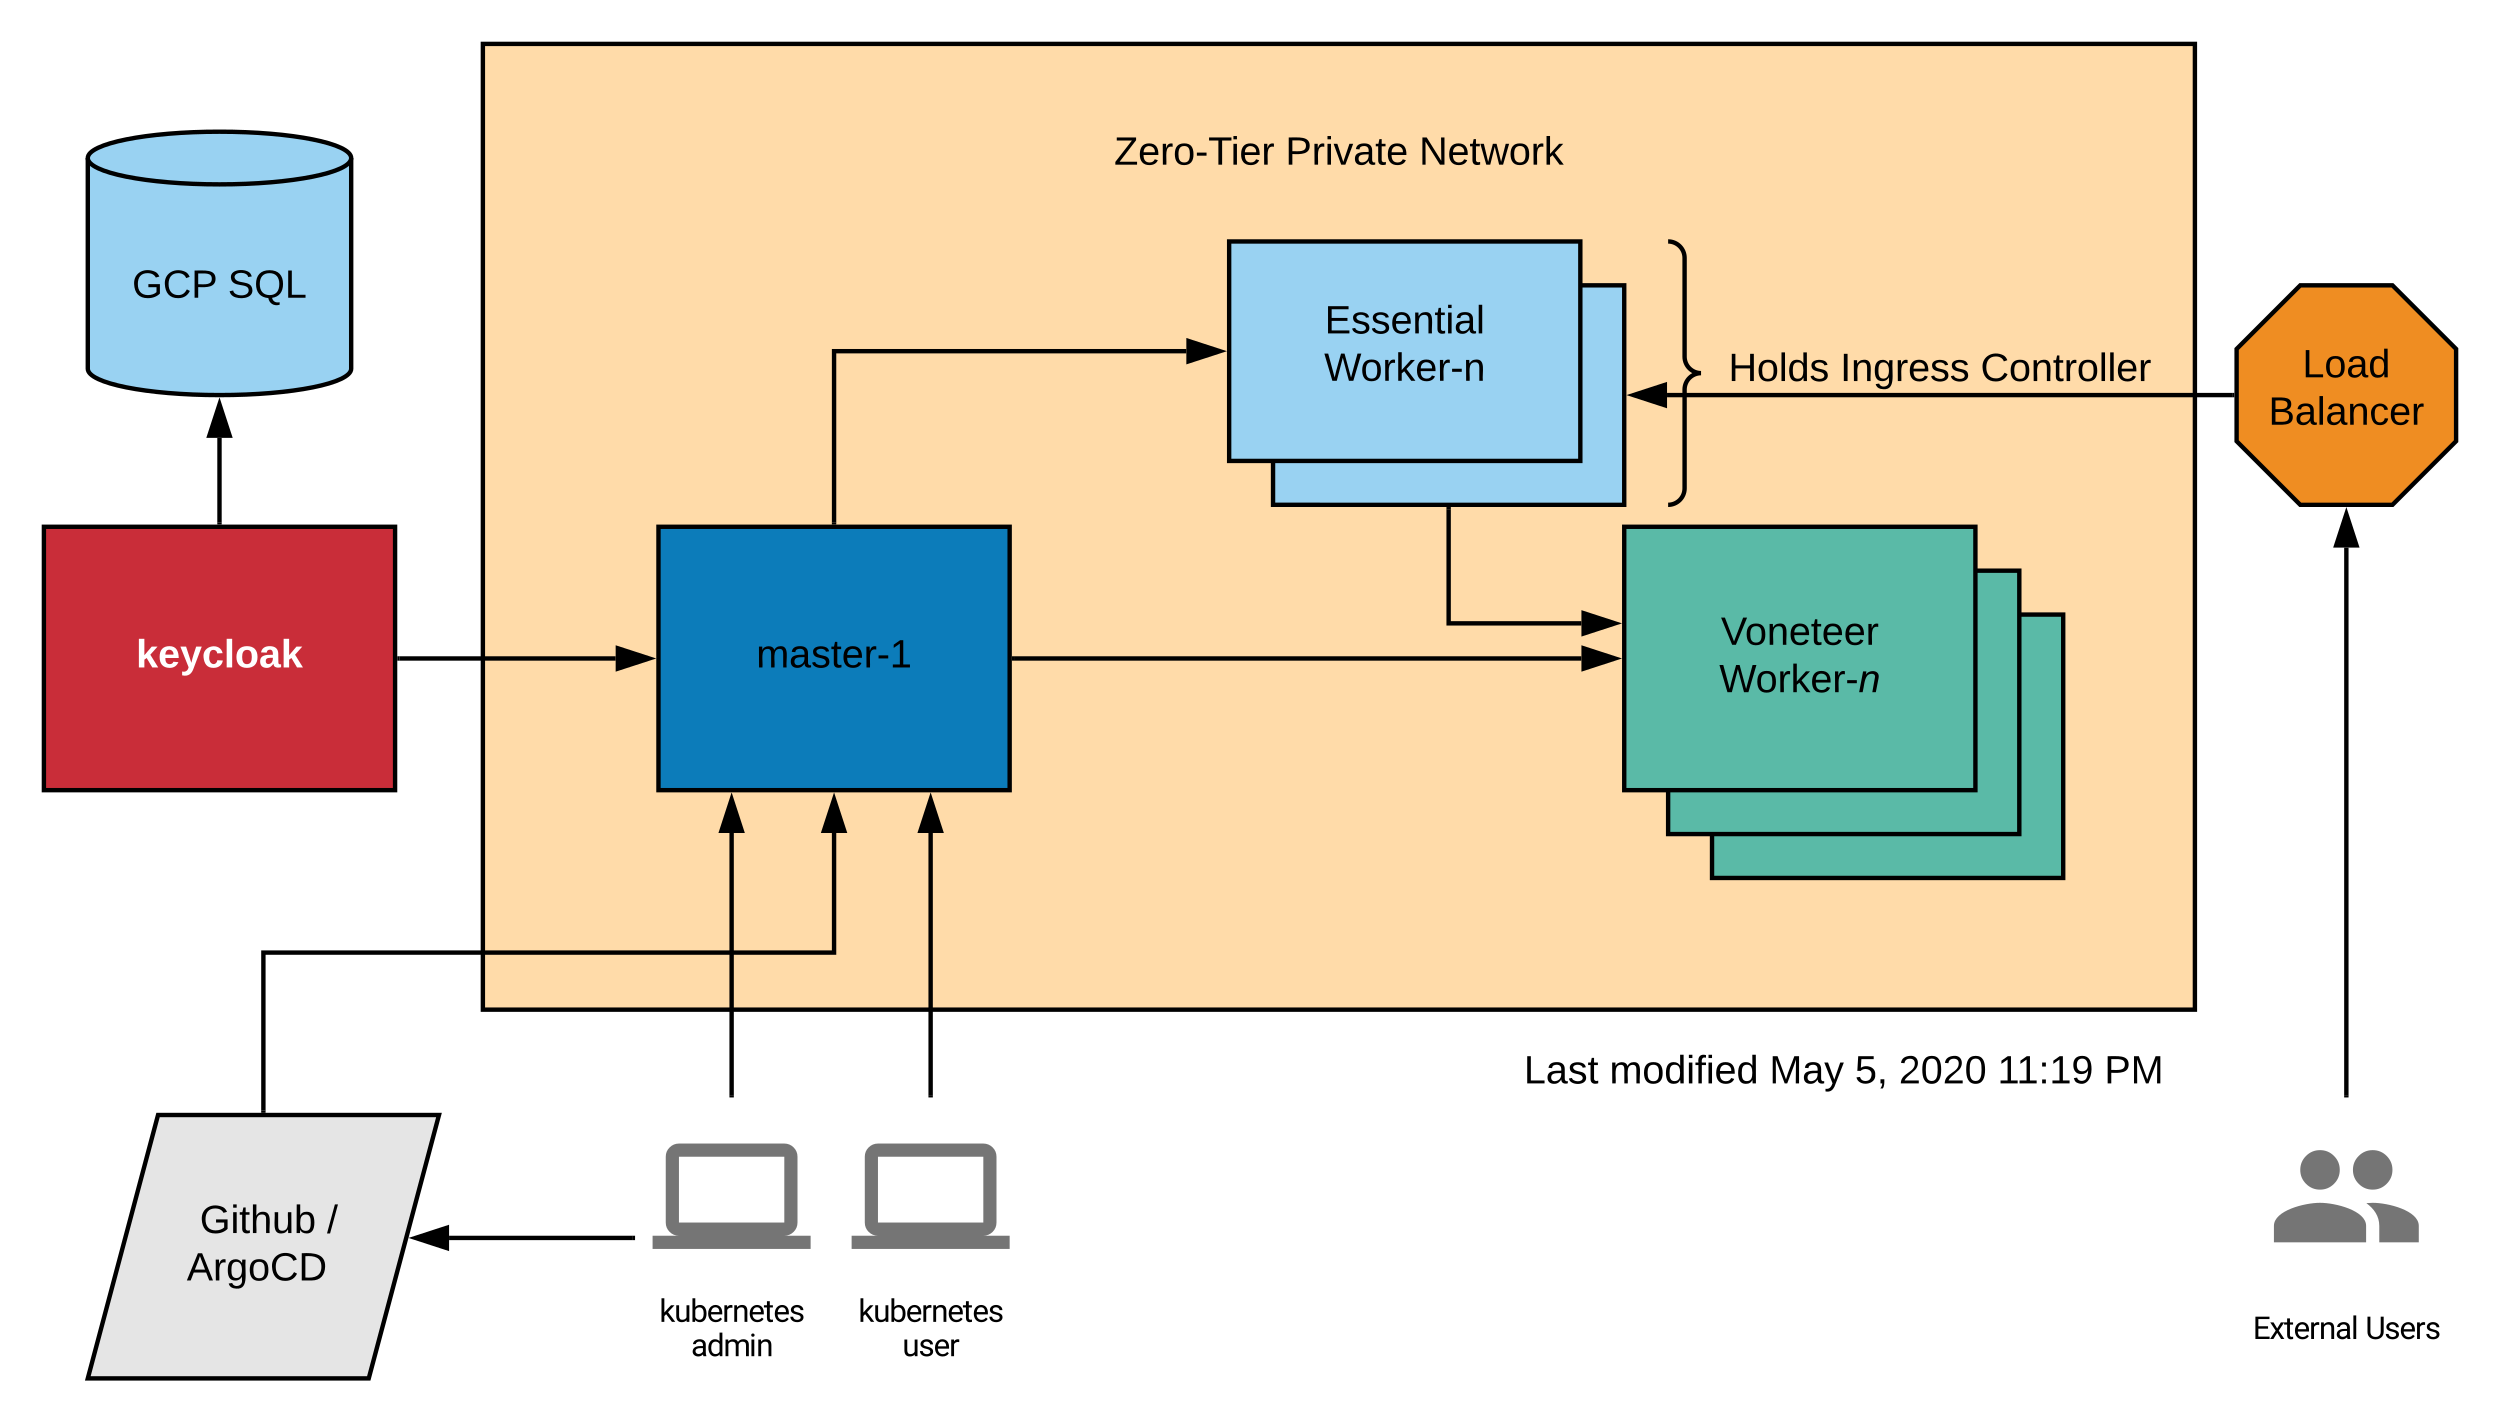 <svg xmlns="http://www.w3.org/2000/svg" xmlns:xlink="http://www.w3.org/1999/xlink" xmlns:lucid="lucid" width="1139" height="648"><g transform="translate(-340 -40)" lucid:page-tab-id="0_0"><path d="M0 0h1760v1360H0z" fill="#fff"/><path d="M560 60h780v440H560z" stroke="#000" stroke-width="2" fill="#ffdba9"/><path d="M1120 320h160v120h-160z" stroke="#000" stroke-width="2" fill="#5abaa7"/><use xlink:href="#a" transform="matrix(1,0,0,1,1125,325) translate(40.1 59.087)"/><path d="M640 280h160v120H640z" stroke="#000" stroke-width="2" fill="#0c7cba"/><use xlink:href="#b" transform="matrix(1,0,0,1,645,285) translate(39.575 59.087)"/><path d="M1100 300h160v120h-160z" stroke="#000" stroke-width="2" fill="#5abaa7"/><use xlink:href="#a" transform="matrix(1,0,0,1,1105,305) translate(40.1 59.087)"/><path d="M1080 280h160v120h-160z" stroke="#000" stroke-width="2" fill="#5abaa7"/><use xlink:href="#c" transform="matrix(1,0,0,1,1085,285) translate(39.025 48.775)"/><use xlink:href="#d" transform="matrix(1,0,0,1,1085,285) translate(38.275 70.375)"/><path d="M560 80h780v60H560z" stroke="#000" stroke-opacity="0" stroke-width="2" fill="#fff" fill-opacity="0"/><use xlink:href="#e" transform="matrix(1,0,0,1,565,85) translate(282.6 30.025)"/><use xlink:href="#f" transform="matrix(1,0,0,1,565,85) translate(360.65 30.025)"/><use xlink:href="#g" transform="matrix(1,0,0,1,565,85) translate(421.55 30.025)"/><path d="M500 208c0 6.63-26.86 12-60 12s-60-5.37-60-12v-96c0-6.63 26.86-12 60-12s60 5.37 60 12z" stroke="#000" stroke-width="2" fill="#99d2f2"/><path d="M500 112c0 6.63-26.86 12-60 12s-60-5.37-60-12" stroke="#000" stroke-width="2" fill="none"/><use xlink:href="#h" transform="matrix(1,0,0,1,385,129) translate(15.2 46.65)"/><use xlink:href="#i" transform="matrix(1,0,0,1,385,129) translate(58.8 46.65)"/><path d="M360 280h160v120H360z" stroke="#000" stroke-width="2" fill="#c92d39"/><use xlink:href="#j" transform="matrix(1,0,0,1,365,285) translate(37.025 59.087)"/><path d="M522 340h98.5" stroke="#000" stroke-width="2" fill="none"/><path d="M522.03 341H521v-2h1.03z"/><path d="M635.76 340l-14.26 4.64v-9.28z" stroke="#000" stroke-width="2"/><path d="M440 278v-38.5" stroke="#000" stroke-width="2" fill="none"/><path d="M441 279h-2v-1.03h2z"/><path d="M440 224.24l4.64 14.26h-9.28z" stroke="#000" stroke-width="2"/><g filter="url(#k)"><path d="M720 542c0-1.1.9-2 2-2h84c1.1 0 2 .9 2 2v124c0 1.1-.9 2-2 2h-84c-1.1 0-2-.9-2-2z" fill="#fff"/><path d="M788 602c1.65 0 3.07-.6 4.25-1.76 1.17-1.17 1.75-2.58 1.75-4.24v-30c0-1.66-.58-3.07-1.75-4.24-1.18-1.17-2.6-1.76-4.25-1.76h-48c-1.65 0-3.07.6-4.25 1.76-1.17 1.17-1.75 2.58-1.75 4.24v30c0 1.66.58 3.07 1.75 4.24 1.18 1.17 2.6 1.76 4.25 1.76h-12v6h72v-6zm-48-36h48v30h-48z" fill="#757575"/><use xlink:href="#l" transform="matrix(1,0,0,1,720,621) translate(11.059 20.245)"/><use xlink:href="#m" transform="matrix(1,0,0,1,720,621) translate(31.099 35.87)"/></g><path d="M764 539V419.5" stroke="#000" stroke-width="2" fill="none"/><path d="M765 540h-2v-1.03h2z"/><path d="M764 404.24l4.64 14.26h-9.28z" stroke="#000" stroke-width="2"/><path d="M802 340h258.5" stroke="#000" stroke-width="2" fill="none"/><path d="M802.03 341H801v-2h1.03z"/><path d="M1075.76 340l-14.26 4.64v-9.28z" stroke="#000" stroke-width="2"/><path d="M1359 199l29-29h42l29 29v42l-29 29h-42l-29-29z" stroke="#000" stroke-width="2" fill="#ef8d22"/><use xlink:href="#n" transform="matrix(1,0,0,1,1364,175) translate(25 36.9)"/><use xlink:href="#o" transform="matrix(1,0,0,1,1364,175) translate(9.55 58.5)"/><path d="M1357 220h-257.5" stroke="#000" stroke-width="2" fill="none"/><path d="M1358 221h-1.03v-2h1.03z"/><path d="M1084.24 220l14.26-4.64v9.28z" stroke="#000" stroke-width="2"/><path d="M920 170h160v100H920z" stroke="#000" stroke-width="2" fill="#99d2f2"/><use xlink:href="#p" transform="matrix(1,0,0,1,925,175) translate(38.55 36.9)"/><use xlink:href="#q" transform="matrix(1,0,0,1,925,175) translate(38.275 58.5)"/><path d="M900 150h160v100H900z" stroke="#000" stroke-width="2" fill="#99d2f2"/><use xlink:href="#p" transform="matrix(1,0,0,1,905,155) translate(38.55 36.9)"/><use xlink:href="#q" transform="matrix(1,0,0,1,905,155) translate(38.275 58.5)"/><path d="M720 278v-78h160.5" stroke="#000" stroke-width="2" fill="none"/><path d="M721 279h-2v-1.03h2z"/><path d="M895.76 200l-14.26 4.64v-9.28z" stroke="#000" stroke-width="2"/><path d="M1000 272v52h60.5" stroke="#000" stroke-width="2" fill="none"/><path d="M1001 272.03h-2V271h2z"/><path d="M1075.76 324l-14.26 4.64v-9.28z" stroke="#000" stroke-width="2"/><path d="M1409 539V289.5" stroke="#000" stroke-width="2" fill="none"/><path d="M1410 540h-2v-1.03h2z"/><path d="M1409 274.24l4.64 14.26h-9.28z" stroke="#000" stroke-width="2"/><g filter="url(#k)"><path d="M1365 542c0-1.1.9-2 2-2h84c1.1 0 2 .9 2 2v124c0 1.1-.9 2-2 2h-84c-1.1 0-2-.9-2-2z" fill="#fff"/><path d="M1421 581c2.5 0 4.6-.88 6.36-2.64 1.76-1.75 2.64-3.87 2.64-6.36 0-2.5-.88-4.6-2.64-6.36-1.75-1.76-3.87-2.64-6.36-2.64-2.5 0-4.6.88-6.36 2.64-1.76 1.75-2.64 3.87-2.64 6.36 0 2.5.88 4.6 2.64 6.36 1.75 1.76 3.87 2.64 6.36 2.64zm-24 0c2.5 0 4.6-.88 6.36-2.64 1.76-1.75 2.64-3.87 2.64-6.36 0-2.5-.88-4.6-2.64-6.36-1.75-1.76-3.87-2.64-6.36-2.64-2.5 0-4.6.88-6.36 2.64-1.76 1.75-2.64 3.87-2.64 6.36 0 2.5.88 4.6 2.64 6.36 1.75 1.76 3.87 2.64 6.36 2.64zm0 6c-7 0-21 3.5-21 10.5v7.5h42v-7.5c0-7-14-10.5-21-10.5zm24 0c-.87 0-1.86.06-2.9.15 3.47 2.52 5.9 5.9 5.9 10.35v7.5h18v-7.5c0-7-14-10.5-21-10.5zm0 0" fill="#757575"/><use xlink:href="#r" transform="matrix(1,0,0,1,1365,621) translate(1.381 28.058)"/><use xlink:href="#s" transform="matrix(1,0,0,1,1365,621) translate(52.646 28.058)"/></g><path d="M1100 150h280v120h-280z" fill="none"/><path d="M1100 270c4.14 0 7.5-3.36 7.5-7.5v-45c0-4.14 3.36-7.5 7.5-7.5-4.14 0-7.5-3.36-7.5-7.5v-45c0-4.14-3.36-7.5-7.5-7.5" stroke="#000" stroke-width="2" fill="none"/><use xlink:href="#t" transform="matrix(1,0,0,1,1127.5,155) translate(0 58.6)"/><use xlink:href="#u" transform="matrix(1,0,0,1,1127.5,155) translate(50.9 58.6)"/><use xlink:href="#v" transform="matrix(1,0,0,1,1127.5,155) translate(114.85 58.6)"/><g filter="url(#k)"><path d="M629.33 542c0-1.1.9-2 2-2h84c1.1 0 2 .9 2 2v124c0 1.1-.9 2-2 2h-84c-1.1 0-2-.9-2-2z" fill="#fff"/><path d="M697.33 602c1.66 0 3.08-.6 4.25-1.76 1.17-1.17 1.76-2.58 1.76-4.24v-30c0-1.66-.6-3.07-1.76-4.24-1.17-1.17-2.6-1.76-4.25-1.76h-48c-1.65 0-3.07.6-4.24 1.76-1.2 1.17-1.77 2.58-1.77 4.24v30c0 1.66.58 3.07 1.76 4.24 1.16 1.17 2.58 1.76 4.24 1.76h-12v6h72v-6zm-48-36h48v30h-48z" fill="#757575"/><use xlink:href="#l" transform="matrix(1,0,0,1,629.333,621) translate(11.059 20.245)"/><use xlink:href="#w" transform="matrix(1,0,0,1,629.333,621) translate(25.474 35.87)"/></g><path d="M673.33 539V419.5" stroke="#000" stroke-width="2" fill="none"/><path d="M674.33 540h-2v-1.03h2z"/><path d="M673.33 404.24l4.64 14.26h-9.27z" stroke="#000" stroke-width="2"/><path d="M412 548h128l-32 120H380z" stroke="#000" stroke-width="2" fill="#e5e5e5"/><use xlink:href="#x" transform="matrix(1,0,0,1,385,553) translate(46.03 48.775)"/><use xlink:href="#y" transform="matrix(1,0,0,1,385,553) translate(103.98 48.775)"/><use xlink:href="#z" transform="matrix(1,0,0,1,385,553) translate(40.08 70.375)"/><path d="M628.33 604H544.6" stroke="#000" stroke-width="2" fill="none"/><path d="M629.33 605h-1.02v-2h1.03z"/><path d="M529.34 604l14.26-4.64v9.28z" stroke="#000" stroke-width="2"/><path d="M460 546v-72h260v-54.5" stroke="#000" stroke-width="2" fill="none"/><path d="M461 547h-2v-1.03h2z"/><path d="M720 404.24l4.64 14.26h-9.28z" stroke="#000" stroke-width="2"/><path d="M1020 500h320v60h-320z" fill="none"/><g><use xlink:href="#A" transform="matrix(1,0,0,1,1025,505) translate(9.3 28.6)"/><use xlink:href="#B" transform="matrix(1,0,0,1,1025,505) translate(48.3 28.6)"/><use xlink:href="#C" transform="matrix(1,0,0,1,1025,505) translate(121.15 28.6)"/><use xlink:href="#D" transform="matrix(1,0,0,1,1025,505) translate(160.1 28.6)"/><use xlink:href="#E" transform="matrix(1,0,0,1,1025,505) translate(180.1 28.6)"/><use xlink:href="#F" transform="matrix(1,0,0,1,1025,505) translate(225.1 28.6)"/><use xlink:href="#G" transform="matrix(1,0,0,1,1025,505) translate(273.75 28.6)"/></g><defs><path d="M206 0h-36l-40-164L89 0H53L-1-190h32L70-26l43-164h34l41 164 42-164h31" id="H"/><path d="M100-194c62-1 85 37 85 99 1 63-27 99-86 99S16-35 15-95c0-66 28-99 85-99zM99-20c44 1 53-31 53-75 0-43-8-75-51-75s-53 32-53 75 10 74 51 75" id="I"/><path d="M114-163C36-179 61-72 57 0H25l-1-190h30c1 12-1 29 2 39 6-27 23-49 58-41v29" id="J"/><path d="M143 0L79-87 56-68V0H24v-261h32v163l83-92h37l-77 82L181 0h-38" id="K"/><path d="M100-194c63 0 86 42 84 106H49c0 40 14 67 53 68 26 1 43-12 49-29l28 8c-11 28-37 45-77 45C44 4 14-33 15-96c1-61 26-98 85-98zm52 81c6-60-76-77-97-28-3 7-6 17-6 28h103" id="L"/><path d="M16-82v-28h88v28H16" id="M"/><path d="M67-158c22-48 132-52 116 29L158 0h-32l25-140c3-38-53-32-70-12C52-117 51-52 38 0H6l36-190h30" id="N"/><g id="a"><use transform="matrix(0.05,0,0,0.05,0,0)" xlink:href="#H"/><use transform="matrix(0.05,0,0,0.05,12.95,0)" xlink:href="#I"/><use transform="matrix(0.05,0,0,0.05,22.95,0)" xlink:href="#J"/><use transform="matrix(0.05,0,0,0.05,28.9,0)" xlink:href="#K"/><use transform="matrix(0.05,0,0,0.05,37.9,0)" xlink:href="#L"/><use transform="matrix(0.05,0,0,0.05,47.9,0)" xlink:href="#J"/><use transform="matrix(0.05,0,0,0.05,53.85,0)" xlink:href="#M"/><use transform="matrix(0.05,0,0,0.05,59.8,0)" xlink:href="#N"/></g><path d="M210-169c-67 3-38 105-44 169h-31v-121c0-29-5-50-35-48C34-165 62-65 56 0H25l-1-190h30c1 10-1 24 2 32 10-44 99-50 107 0 11-21 27-35 58-36 85-2 47 119 55 194h-31v-121c0-29-5-49-35-48" id="O"/><path d="M141-36C126-15 110 5 73 4 37 3 15-17 15-53c-1-64 63-63 125-63 3-35-9-54-41-54-24 1-41 7-42 31l-33-3c5-37 33-52 76-52 45 0 72 20 72 64v82c-1 20 7 32 28 27v20c-31 9-61-2-59-35zM48-53c0 20 12 33 32 33 41-3 63-29 60-74-43 2-92-5-92 41" id="P"/><path d="M135-143c-3-34-86-38-87 0 15 53 115 12 119 90S17 21 10-45l28-5c4 36 97 45 98 0-10-56-113-15-118-90-4-57 82-63 122-42 12 7 21 19 24 35" id="Q"/><path d="M59-47c-2 24 18 29 38 22v24C64 9 27 4 27-40v-127H5v-23h24l9-43h21v43h35v23H59v120" id="R"/><path d="M27 0v-27h64v-190l-56 39v-29l58-41h29v221h61V0H27" id="S"/><g id="b"><use transform="matrix(0.05,0,0,0.05,0,0)" xlink:href="#O"/><use transform="matrix(0.05,0,0,0.05,14.95,0)" xlink:href="#P"/><use transform="matrix(0.05,0,0,0.05,24.95,0)" xlink:href="#Q"/><use transform="matrix(0.05,0,0,0.05,33.95,0)" xlink:href="#R"/><use transform="matrix(0.05,0,0,0.05,38.95,0)" xlink:href="#L"/><use transform="matrix(0.05,0,0,0.05,48.95,0)" xlink:href="#J"/><use transform="matrix(0.05,0,0,0.05,54.9,0)" xlink:href="#M"/><use transform="matrix(0.05,0,0,0.05,60.85,0)" xlink:href="#S"/></g><path d="M137 0h-34L2-248h35l83 218 83-218h36" id="T"/><path d="M117-194c89-4 53 116 60 194h-32v-121c0-31-8-49-39-48C34-167 62-67 57 0H25l-1-190h30c1 10-1 24 2 32 11-22 29-35 61-36" id="U"/><g id="c"><use transform="matrix(0.05,0,0,0.05,0,0)" xlink:href="#T"/><use transform="matrix(0.05,0,0,0.05,11,0)" xlink:href="#I"/><use transform="matrix(0.05,0,0,0.05,21,0)" xlink:href="#U"/><use transform="matrix(0.05,0,0,0.05,31,0)" xlink:href="#L"/><use transform="matrix(0.05,0,0,0.05,41,0)" xlink:href="#R"/><use transform="matrix(0.05,0,0,0.05,46,0)" xlink:href="#L"/><use transform="matrix(0.05,0,0,0.05,56,0)" xlink:href="#L"/><use transform="matrix(0.05,0,0,0.05,66,0)" xlink:href="#J"/></g><path d="M266 0h-40l-56-210L115 0H75L2-248h35L96-30l15-64 43-154h32l59 218 59-218h35" id="V"/><g id="d"><use transform="matrix(0.05,0,0,0.05,0,0)" xlink:href="#V"/><use transform="matrix(0.05,0,0,0.05,16.6,0)" xlink:href="#I"/><use transform="matrix(0.05,0,0,0.05,26.6,0)" xlink:href="#J"/><use transform="matrix(0.05,0,0,0.05,32.55,0)" xlink:href="#K"/><use transform="matrix(0.05,0,0,0.05,41.55,0)" xlink:href="#L"/><use transform="matrix(0.05,0,0,0.05,51.55,0)" xlink:href="#J"/><use transform="matrix(0.05,0,0,0.05,57.5,0)" xlink:href="#M"/><use transform="matrix(0.05,0,0,0.05,63.45,0)" xlink:href="#N"/></g><path d="M209 0H11v-25l151-195H24v-28h176v25L50-27h159V0" id="W"/><path d="M127-220V0H93v-220H8v-28h204v28h-85" id="X"/><path d="M24-231v-30h32v30H24zM24 0v-190h32V0H24" id="Y"/><g id="e"><use transform="matrix(0.05,0,0,0.05,0,0)" xlink:href="#W"/><use transform="matrix(0.05,0,0,0.05,10.95,0)" xlink:href="#L"/><use transform="matrix(0.05,0,0,0.05,20.95,0)" xlink:href="#J"/><use transform="matrix(0.05,0,0,0.05,26.9,0)" xlink:href="#I"/><use transform="matrix(0.05,0,0,0.05,36.9,0)" xlink:href="#M"/><use transform="matrix(0.05,0,0,0.05,42.85,0)" xlink:href="#X"/><use transform="matrix(0.05,0,0,0.05,53.15,0)" xlink:href="#Y"/><use transform="matrix(0.05,0,0,0.05,57.1,0)" xlink:href="#L"/><use transform="matrix(0.05,0,0,0.05,67.1,0)" xlink:href="#J"/></g><path d="M30-248c87 1 191-15 191 75 0 78-77 80-158 76V0H30v-248zm33 125c57 0 124 11 124-50 0-59-68-47-124-48v98" id="Z"/><path d="M108 0H70L1-190h34L89-25l56-165h34" id="aa"/><g id="f"><use transform="matrix(0.05,0,0,0.05,0,0)" xlink:href="#Z"/><use transform="matrix(0.05,0,0,0.05,12,0)" xlink:href="#J"/><use transform="matrix(0.05,0,0,0.05,17.95,0)" xlink:href="#Y"/><use transform="matrix(0.05,0,0,0.05,21.9,0)" xlink:href="#aa"/><use transform="matrix(0.05,0,0,0.05,30.9,0)" xlink:href="#P"/><use transform="matrix(0.05,0,0,0.05,40.9,0)" xlink:href="#R"/><use transform="matrix(0.05,0,0,0.05,45.9,0)" xlink:href="#L"/></g><path d="M190 0L58-211 59 0H30v-248h39L202-35l-2-213h31V0h-41" id="ab"/><g id="g"><use transform="matrix(0.05,0,0,0.05,0,0)" xlink:href="#ab"/><use transform="matrix(0.05,0,0,0.05,12.95,0)" xlink:href="#L"/><use transform="matrix(0.05,0,0,0.05,22.95,0)" xlink:href="#R"/><use transform="matrix(0.05,0,0,0.05,27.95,0)" xlink:href="#H"/><use transform="matrix(0.05,0,0,0.05,40.9,0)" xlink:href="#I"/><use transform="matrix(0.05,0,0,0.05,50.9,0)" xlink:href="#J"/><use transform="matrix(0.05,0,0,0.05,56.85,0)" xlink:href="#K"/></g><path d="M143 4C61 4 22-44 18-125c-5-107 100-154 193-111 17 8 29 25 37 43l-32 9c-13-25-37-40-76-40-61 0-88 39-88 99 0 61 29 100 91 101 35 0 62-11 79-27v-45h-74v-28h105v86C228-13 192 4 143 4" id="ac"/><path d="M212-179c-10-28-35-45-73-45-59 0-87 40-87 99 0 60 29 101 89 101 43 0 62-24 78-52l27 14C228-24 195 4 139 4 59 4 22-46 18-125c-6-104 99-153 187-111 19 9 31 26 39 46" id="ad"/><g id="h"><use transform="matrix(0.05,0,0,0.05,0,0)" xlink:href="#ac"/><use transform="matrix(0.05,0,0,0.05,14,0)" xlink:href="#ad"/><use transform="matrix(0.05,0,0,0.05,26.95,0)" xlink:href="#Z"/></g><path d="M185-189c-5-48-123-54-124 2 14 75 158 14 163 119 3 78-121 87-175 55-17-10-28-26-33-46l33-7c5 56 141 63 141-1 0-78-155-14-162-118-5-82 145-84 179-34 5 7 8 16 11 25" id="ae"/><path d="M140-251c81 0 123 46 123 126C263-53 228-8 163 1c7 30 30 48 69 40v23c-55 16-95-15-103-61C56-3 17-48 17-125c0-80 42-126 123-126zm0 227c63 0 89-41 89-101s-29-99-89-99c-61 0-89 39-89 99S79-25 140-24" id="af"/><path d="M30 0v-248h33v221h125V0H30" id="ag"/><g id="i"><use transform="matrix(0.05,0,0,0.05,0,0)" xlink:href="#ae"/><use transform="matrix(0.05,0,0,0.05,12,0)" xlink:href="#af"/><use transform="matrix(0.05,0,0,0.05,26,0)" xlink:href="#ag"/></g><path fill="#fff" d="M147 0L96-86 75-71V0H25v-261h50v150l67-79h53l-66 74L201 0h-54" id="ah"/><path fill="#fff" d="M185-48c-13 30-37 53-82 52C43 2 14-33 14-96s30-98 90-98c62 0 83 45 84 108H66c0 31 8 55 39 56 18 0 30-7 34-22zm-45-69c5-46-57-63-70-21-2 6-4 13-4 21h74" id="ai"/><path fill="#fff" d="M123 10C108 53 80 86 19 72V37c35 8 53-11 59-39L3-190h52l48 148c12-52 28-100 44-148h51" id="aj"/><path fill="#fff" d="M190-63c-7 42-38 67-86 67-59 0-84-38-90-98-12-110 154-137 174-36l-49 2c-2-19-15-32-35-32-30 0-35 28-38 64-6 74 65 87 74 30" id="ak"/><path fill="#fff" d="M25 0v-261h50V0H25" id="al"/><path fill="#fff" d="M110-194c64 0 96 36 96 99 0 64-35 99-97 99-61 0-95-36-95-99 0-62 34-99 96-99zm-1 164c35 0 45-28 45-65 0-40-10-65-43-65-34 0-45 26-45 65 0 36 10 65 43 65" id="am"/><path fill="#fff" d="M133-34C117-15 103 5 69 4 32 3 11-16 11-54c-1-60 55-63 116-61 1-26-3-47-28-47-18 1-26 9-28 27l-52-2c7-38 36-58 82-57s74 22 75 68l1 82c-1 14 12 18 25 15v27c-30 8-71 5-69-32zm-48 3c29 0 43-24 42-57-32 0-66-3-65 30 0 17 8 27 23 27" id="an"/><g id="j"><use transform="matrix(0.05,0,0,0.05,0,0)" xlink:href="#ah"/><use transform="matrix(0.05,0,0,0.05,10,0)" xlink:href="#ai"/><use transform="matrix(0.05,0,0,0.05,20,0)" xlink:href="#aj"/><use transform="matrix(0.05,0,0,0.05,30,0)" xlink:href="#ak"/><use transform="matrix(0.05,0,0,0.05,40,0)" xlink:href="#al"/><use transform="matrix(0.05,0,0,0.05,45,0)" xlink:href="#am"/><use transform="matrix(0.05,0,0,0.05,55.95,0)" xlink:href="#an"/><use transform="matrix(0.05,0,0,0.05,65.95,0)" xlink:href="#ah"/></g><path d="M442-501L326-380V0H141v-1536h185v929c135-169 291-317 436-475h225L566-630 1036 0H819" id="ao"/><path d="M491 20c-241-1-355-148-355-398v-704h185v699c0 164 67 246 200 246 141 0 235-53 282-158v-787h185V0H812l-4-107C736-22 630 20 491 20" id="ap"/><path d="M634-1102c292 0 422 254 422 573 0 298-143 547-420 549-137 0-242-48-317-145L310 0H140v-1536h185v573c75-93 178-139 309-139zm-44 965c207 0 281-175 281-413 0-224-79-395-283-395-122 0-210 57-263 170v468c57 113 145 170 265 170" id="aq"/><path d="M599-131c141 0 220-65 285-146l113 88C906-50 770 20 589 20 281 21 93-214 93-545c0-223 93-397 233-485 74-48 154-72 240-72 300 2 449 218 445 537v77H278c0 197 129 357 321 357zm227-509c-3-180-88-310-260-310-170 0-264 140-282 310h542" id="ar"/><path d="M663-916c-163-27-288 18-338 148V0H140v-1082h180l3 125c61-97 147-145 258-145 36 0 63 5 82 14v172" id="as"/><path d="M589-945c-131 0-219 81-264 174V0H140v-1082h175l6 136c83-104 191-156 324-156 229 0 346 129 346 387V0H806v-716c-2-153-65-229-217-229" id="at"/><path d="M456 20C285 20 205-92 206-268v-671H9v-143h197v-262h185v262h202v143H391v671c-9 125 92 149 207 118V0c-49 13-96 20-142 20" id="au"/><path d="M538-131c121 0 232-49 232-156 0-50-20-88-56-117-73-60-334-92-420-143-92-55-162-110-162-238 0-190 192-317 400-317 223 0 414 129 413 338H759c0-108-110-186-227-186-119 0-215 53-215 159 0 45 18 78 53 101 76 52 331 90 416 139 98 57 169 115 169 251C955-92 760 20 538 20c-176 0-314-68-386-174-38-55-57-115-57-179h185c6 129 116 202 258 202" id="av"/><g id="l"><use transform="matrix(0.007,0,0,0.007,0,0)" xlink:href="#ao"/><use transform="matrix(0.007,0,0,0.007,6.758,0)" xlink:href="#ap"/><use transform="matrix(0.007,0,0,0.007,14.109,0)" xlink:href="#aq"/><use transform="matrix(0.007,0,0,0.007,21.59,0)" xlink:href="#ar"/><use transform="matrix(0.007,0,0,0.007,28.654,0)" xlink:href="#as"/><use transform="matrix(0.007,0,0,0.007,33.166,0)" xlink:href="#at"/><use transform="matrix(0.007,0,0,0.007,40.523,0)" xlink:href="#ar"/><use transform="matrix(0.007,0,0,0.007,47.587,0)" xlink:href="#au"/><use transform="matrix(0.007,0,0,0.007,51.943,0)" xlink:href="#ar"/><use transform="matrix(0.007,0,0,0.007,59.007,0)" xlink:href="#av"/></g><g id="m"><use transform="matrix(0.007,0,0,0.007,0,0)" xlink:href="#ap"/><use transform="matrix(0.007,0,0,0.007,7.351,0)" xlink:href="#av"/><use transform="matrix(0.007,0,0,0.007,14.226,0)" xlink:href="#ar"/><use transform="matrix(0.007,0,0,0.007,21.29,0)" xlink:href="#as"/></g><filter id="k" filterUnits="objectBoundingBox" x="-.02" y="0" width="1.03" height="1.02"><feOffset result="offOut" in="SourceAlpha" dy="1"/><feGaussianBlur result="blurOut" in="offOut" stdDeviation=".75"/><feColorMatrix result="colorOut" in="blurOut" values="0 0 0 0 0 0 0 0 0 0 0 0 0 0 0 0 0 0 0.4 0"/><feBlend in="SourceGraphic" in2="colorOut"/></filter><path d="M85-194c31 0 48 13 60 33l-1-100h32l1 261h-30c-2-10 0-23-3-31C134-8 116 4 85 4 32 4 16-35 15-94c0-66 23-100 70-100zm9 24c-40 0-46 34-46 75 0 40 6 74 45 74 42 0 51-32 51-76 0-42-9-74-50-73" id="aw"/><g id="n"><use transform="matrix(0.05,0,0,0.05,0,0)" xlink:href="#ag"/><use transform="matrix(0.05,0,0,0.05,10,0)" xlink:href="#I"/><use transform="matrix(0.05,0,0,0.05,20,0)" xlink:href="#P"/><use transform="matrix(0.05,0,0,0.05,30,0)" xlink:href="#aw"/></g><path d="M160-131c35 5 61 23 61 61C221 17 115-2 30 0v-248c76 3 177-17 177 60 0 33-19 50-47 57zm-97-11c50-1 110 9 110-42 0-47-63-36-110-37v79zm0 115c55-2 124 14 124-45 0-56-70-42-124-44v89" id="ax"/><path d="M24 0v-261h32V0H24" id="ay"/><path d="M96-169c-40 0-48 33-48 73s9 75 48 75c24 0 41-14 43-38l32 2c-6 37-31 61-74 61-59 0-76-41-82-99-10-93 101-131 147-64 4 7 5 14 7 22l-32 3c-4-21-16-35-41-35" id="az"/><g id="o"><use transform="matrix(0.05,0,0,0.05,0,0)" xlink:href="#ax"/><use transform="matrix(0.05,0,0,0.05,12,0)" xlink:href="#P"/><use transform="matrix(0.05,0,0,0.05,22,0)" xlink:href="#ay"/><use transform="matrix(0.05,0,0,0.05,25.95,0)" xlink:href="#P"/><use transform="matrix(0.05,0,0,0.05,35.95,0)" xlink:href="#U"/><use transform="matrix(0.05,0,0,0.05,45.95,0)" xlink:href="#az"/><use transform="matrix(0.05,0,0,0.05,54.95,0)" xlink:href="#L"/><use transform="matrix(0.05,0,0,0.05,64.95,0)" xlink:href="#J"/></g><path d="M30 0v-248h187v28H63v79h144v27H63v87h162V0H30" id="aA"/><g id="p"><use transform="matrix(0.05,0,0,0.05,0,0)" xlink:href="#aA"/><use transform="matrix(0.05,0,0,0.05,12,0)" xlink:href="#Q"/><use transform="matrix(0.05,0,0,0.05,21,0)" xlink:href="#Q"/><use transform="matrix(0.05,0,0,0.05,30,0)" xlink:href="#L"/><use transform="matrix(0.05,0,0,0.05,40,0)" xlink:href="#U"/><use transform="matrix(0.05,0,0,0.05,50,0)" xlink:href="#R"/><use transform="matrix(0.05,0,0,0.05,55,0)" xlink:href="#Y"/><use transform="matrix(0.05,0,0,0.05,58.95,0)" xlink:href="#P"/><use transform="matrix(0.05,0,0,0.05,68.95,0)" xlink:href="#ay"/></g><g id="q"><use transform="matrix(0.05,0,0,0.05,0,0)" xlink:href="#V"/><use transform="matrix(0.05,0,0,0.05,16.6,0)" xlink:href="#I"/><use transform="matrix(0.05,0,0,0.05,26.6,0)" xlink:href="#J"/><use transform="matrix(0.05,0,0,0.05,32.55,0)" xlink:href="#K"/><use transform="matrix(0.05,0,0,0.05,41.55,0)" xlink:href="#L"/><use transform="matrix(0.05,0,0,0.05,51.55,0)" xlink:href="#J"/><use transform="matrix(0.05,0,0,0.05,57.5,0)" xlink:href="#M"/><use transform="matrix(0.05,0,0,0.05,63.45,0)" xlink:href="#U"/></g><path d="M992-673H361v516h733V0H169v-1456h915v158H361v468h631v157" id="aB"/><path d="M503-687l240-395h216L605-547 970 0H756L506-405 256 0H41l365-547-354-535h214" id="aC"/><path d="M561-1102c238-4 403 126 403 351v498c0 99 13 178 38 237V0H808c-11-21-19-59-26-114C696-25 593 20 474 20c-199 0-368-130-365-320 4-251 214-359 490-356h180v-85c-1-135-86-212-229-212-115 0-232 67-233 171H131c20-205 206-316 430-320zM294-326c0 117 90 185 207 185 122 0 239-75 278-162v-222H634c-227 0-340 66-340 199" id="aD"/><path d="M341 0H156v-1536h185V0" id="aE"/><g id="r"><use transform="matrix(0.007,0,0,0.007,0,0)" xlink:href="#aB"/><use transform="matrix(0.007,0,0,0.007,7.579,0)" xlink:href="#aC"/><use transform="matrix(0.007,0,0,0.007,14.187,0)" xlink:href="#au"/><use transform="matrix(0.007,0,0,0.007,18.543,0)" xlink:href="#ar"/><use transform="matrix(0.007,0,0,0.007,25.607,0)" xlink:href="#as"/><use transform="matrix(0.007,0,0,0.007,30.119,0)" xlink:href="#at"/><use transform="matrix(0.007,0,0,0.007,37.476,0)" xlink:href="#aD"/><use transform="matrix(0.007,0,0,0.007,44.729,0)" xlink:href="#aE"/></g><path d="M665-137c214 0 337-121 336-332v-987h193v990c-3 300-218 486-529 486-309 0-526-181-525-484v-992h190v986c-1 210 123 333 335 333" id="aF"/><g id="s"><use transform="matrix(0.007,0,0,0.007,0,0)" xlink:href="#aF"/><use transform="matrix(0.007,0,0,0.007,8.646,0)" xlink:href="#av"/><use transform="matrix(0.007,0,0,0.007,15.522,0)" xlink:href="#ar"/><use transform="matrix(0.007,0,0,0.007,22.586,0)" xlink:href="#as"/><use transform="matrix(0.007,0,0,0.007,27.098,0)" xlink:href="#av"/></g><path d="M197 0v-115H63V0H30v-248h33v105h134v-105h34V0h-34" id="aG"/><g id="t"><use transform="matrix(0.05,0,0,0.05,0,0)" xlink:href="#aG"/><use transform="matrix(0.05,0,0,0.05,12.95,0)" xlink:href="#I"/><use transform="matrix(0.05,0,0,0.05,22.95,0)" xlink:href="#ay"/><use transform="matrix(0.05,0,0,0.05,26.9,0)" xlink:href="#aw"/><use transform="matrix(0.05,0,0,0.05,36.9,0)" xlink:href="#Q"/></g><path d="M33 0v-248h34V0H33" id="aH"/><path d="M177-190C167-65 218 103 67 71c-23-6-38-20-44-43l32-5c15 47 100 32 89-28v-30C133-14 115 1 83 1 29 1 15-40 15-95c0-56 16-97 71-98 29-1 48 16 59 35 1-10 0-23 2-32h30zM94-22c36 0 50-32 50-73 0-42-14-75-50-75-39 0-46 34-46 75s6 73 46 73" id="aI"/><g id="u"><use transform="matrix(0.05,0,0,0.05,0,0)" xlink:href="#aH"/><use transform="matrix(0.05,0,0,0.05,5,0)" xlink:href="#U"/><use transform="matrix(0.05,0,0,0.05,15,0)" xlink:href="#aI"/><use transform="matrix(0.05,0,0,0.05,25,0)" xlink:href="#J"/><use transform="matrix(0.05,0,0,0.05,30.95,0)" xlink:href="#L"/><use transform="matrix(0.05,0,0,0.05,40.95,0)" xlink:href="#Q"/><use transform="matrix(0.05,0,0,0.05,49.95,0)" xlink:href="#Q"/></g><g id="v"><use transform="matrix(0.05,0,0,0.05,0,0)" xlink:href="#ad"/><use transform="matrix(0.05,0,0,0.05,12.95,0)" xlink:href="#I"/><use transform="matrix(0.05,0,0,0.05,22.95,0)" xlink:href="#U"/><use transform="matrix(0.05,0,0,0.05,32.95,0)" xlink:href="#R"/><use transform="matrix(0.05,0,0,0.05,37.95,0)" xlink:href="#J"/><use transform="matrix(0.05,0,0,0.05,43.9,0)" xlink:href="#I"/><use transform="matrix(0.05,0,0,0.05,53.9,0)" xlink:href="#ay"/><use transform="matrix(0.05,0,0,0.05,57.85,0)" xlink:href="#ay"/><use transform="matrix(0.05,0,0,0.05,61.8,0)" xlink:href="#L"/><use transform="matrix(0.05,0,0,0.05,71.8,0)" xlink:href="#J"/></g><path d="M520 20C244 20 95-247 95-550c0-298 151-550 427-552 127 0 227 43 301 130v-564h185V0H838l-9-116C755-25 652 20 520 20zm48-965c-210 0-288 177-288 416 0 218 87 392 286 392 117 0 203-53 257-158v-497c-55-102-140-153-255-153" id="aJ"/><path d="M1240-945c-141 0-250 95-250 227V0H804v-709c0-157-77-236-231-236-121 0-204 52-249 155V0H139v-1082h175l5 120c79-93 186-140 321-140 151 0 254 58 309 174 69-98 181-174 345-174 237 0 362 126 362 377V0h-185v-714c-2-159-67-231-231-231" id="aK"/><path d="M341 0H156v-1082h185V0zm-91-1264c-68 0-108-42-109-105 0-62 41-107 109-107s110 44 110 107-42 105-110 105" id="aL"/><g id="w"><use transform="matrix(0.007,0,0,0.007,0,0)" xlink:href="#aD"/><use transform="matrix(0.007,0,0,0.007,7.253,0)" xlink:href="#aJ"/><use transform="matrix(0.007,0,0,0.007,14.773,0)" xlink:href="#aK"/><use transform="matrix(0.007,0,0,0.007,26.46,0)" xlink:href="#aL"/><use transform="matrix(0.007,0,0,0.007,29.695,0)" xlink:href="#at"/></g><path d="M106-169C34-169 62-67 57 0H25v-261h32l-1 103c12-21 28-36 61-36 89 0 53 116 60 194h-32v-121c2-32-8-49-39-48" id="aM"/><path d="M84 4C-5 8 30-112 23-190h32v120c0 31 7 50 39 49 72-2 45-101 50-169h31l1 190h-30c-1-10 1-25-2-33-11 22-28 36-60 37" id="aN"/><path d="M115-194c53 0 69 39 70 98 0 66-23 100-70 100C84 3 66-7 56-30L54 0H23l1-261h32v101c10-23 28-34 59-34zm-8 174c40 0 45-34 45-75 0-40-5-75-45-74-42 0-51 32-51 76 0 43 10 73 51 73" id="aO"/><g id="x"><use transform="matrix(0.05,0,0,0.05,0,0)" xlink:href="#ac"/><use transform="matrix(0.05,0,0,0.05,14,0)" xlink:href="#Y"/><use transform="matrix(0.05,0,0,0.05,17.95,0)" xlink:href="#R"/><use transform="matrix(0.05,0,0,0.05,22.95,0)" xlink:href="#aM"/><use transform="matrix(0.05,0,0,0.05,32.95,0)" xlink:href="#aN"/><use transform="matrix(0.05,0,0,0.05,42.95,0)" xlink:href="#aO"/></g><path d="M0 4l72-265h28L28 4H0" id="aP"/><use transform="matrix(0.05,0,0,0.05,0,0)" xlink:href="#aP" id="y"/><path d="M205 0l-28-72H64L36 0H1l101-248h38L239 0h-34zm-38-99l-47-123c-12 45-31 82-46 123h93" id="aQ"/><path d="M30-248c118-7 216 8 213 122C240-48 200 0 122 0H30v-248zM63-27c89 8 146-16 146-99s-60-101-146-95v194" id="aR"/><g id="z"><use transform="matrix(0.05,0,0,0.05,0,0)" xlink:href="#aQ"/><use transform="matrix(0.05,0,0,0.05,12,0)" xlink:href="#J"/><use transform="matrix(0.05,0,0,0.05,17.95,0)" xlink:href="#aI"/><use transform="matrix(0.05,0,0,0.05,27.95,0)" xlink:href="#I"/><use transform="matrix(0.05,0,0,0.05,37.95,0)" xlink:href="#ad"/><use transform="matrix(0.05,0,0,0.05,50.9,0)" xlink:href="#aR"/></g><g id="A"><use transform="matrix(0.05,0,0,0.05,0,0)" xlink:href="#ag"/><use transform="matrix(0.05,0,0,0.05,10,0)" xlink:href="#P"/><use transform="matrix(0.05,0,0,0.05,20,0)" xlink:href="#Q"/><use transform="matrix(0.05,0,0,0.05,29,0)" xlink:href="#R"/></g><path d="M101-234c-31-9-42 10-38 44h38v23H63V0H32v-167H5v-23h27c-7-52 17-82 69-68v24" id="aS"/><g id="B"><use transform="matrix(0.05,0,0,0.05,0,0)" xlink:href="#O"/><use transform="matrix(0.05,0,0,0.05,14.95,0)" xlink:href="#I"/><use transform="matrix(0.05,0,0,0.05,24.95,0)" xlink:href="#aw"/><use transform="matrix(0.05,0,0,0.05,34.95,0)" xlink:href="#Y"/><use transform="matrix(0.05,0,0,0.05,38.9,0)" xlink:href="#aS"/><use transform="matrix(0.05,0,0,0.05,43.9,0)" xlink:href="#Y"/><use transform="matrix(0.05,0,0,0.05,47.85,0)" xlink:href="#L"/><use transform="matrix(0.05,0,0,0.05,57.85,0)" xlink:href="#aw"/></g><path d="M240 0l2-218c-23 76-54 145-80 218h-23L58-218 59 0H30v-248h44l77 211c21-75 51-140 76-211h43V0h-30" id="aT"/><path d="M179-190L93 31C79 59 56 82 12 73V49c39 6 53-20 64-50L1-190h34L92-34l54-156h33" id="aU"/><g id="C"><use transform="matrix(0.05,0,0,0.05,0,0)" xlink:href="#aT"/><use transform="matrix(0.05,0,0,0.05,14.95,0)" xlink:href="#P"/><use transform="matrix(0.05,0,0,0.05,24.95,0)" xlink:href="#aU"/></g><path d="M54-142c48-35 137-8 131 61C196 18 31 33 14-55l32-4c7 23 22 37 52 37 35-1 51-22 54-58 4-55-73-65-99-34H22l8-134h141v27H59" id="aV"/><path d="M68-38c1 34 0 65-14 84H32c9-13 17-26 17-46H33v-38h35" id="aW"/><g id="D"><use transform="matrix(0.05,0,0,0.05,0,0)" xlink:href="#aV"/><use transform="matrix(0.05,0,0,0.05,10,0)" xlink:href="#aW"/></g><path d="M101-251c82-7 93 87 43 132L82-64C71-53 59-42 53-27h129V0H18c2-99 128-94 128-182 0-28-16-43-45-43s-46 15-49 41l-32-3c6-41 34-60 81-64" id="aX"/><path d="M101-251c68 0 85 55 85 127S166 4 100 4C33 4 14-52 14-124c0-73 17-127 87-127zm-1 229c47 0 54-49 54-102s-4-102-53-102c-51 0-55 48-55 102 0 53 5 102 54 102" id="aY"/><g id="E"><use transform="matrix(0.05,0,0,0.05,0,0)" xlink:href="#aX"/><use transform="matrix(0.05,0,0,0.05,10,0)" xlink:href="#aY"/><use transform="matrix(0.05,0,0,0.05,20,0)" xlink:href="#aX"/><use transform="matrix(0.05,0,0,0.05,30,0)" xlink:href="#aY"/></g><path d="M33-154v-36h34v36H33zM33 0v-36h34V0H33" id="aZ"/><path d="M99-251c64 0 84 50 84 122C183-37 130 33 47-8c-14-7-20-23-25-40l30-5c6 39 69 39 84 7 9-19 16-44 16-74-10 22-31 35-62 35-49 0-73-33-73-83 0-54 28-83 82-83zm-1 141c31-1 51-18 51-49 0-36-14-67-51-67-34 0-49 23-49 58 0 34 15 58 49 58" id="ba"/><g id="F"><use transform="matrix(0.05,0,0,0.05,0,0)" xlink:href="#S"/><use transform="matrix(0.05,0,0,0.05,8.65,0)" xlink:href="#S"/><use transform="matrix(0.05,0,0,0.05,18.65,0)" xlink:href="#aZ"/><use transform="matrix(0.05,0,0,0.05,23.65,0)" xlink:href="#S"/><use transform="matrix(0.05,0,0,0.05,33.65,0)" xlink:href="#ba"/></g><g id="G"><use transform="matrix(0.05,0,0,0.05,0,0)" xlink:href="#Z"/><use transform="matrix(0.05,0,0,0.05,12,0)" xlink:href="#aT"/></g></defs></g></svg>